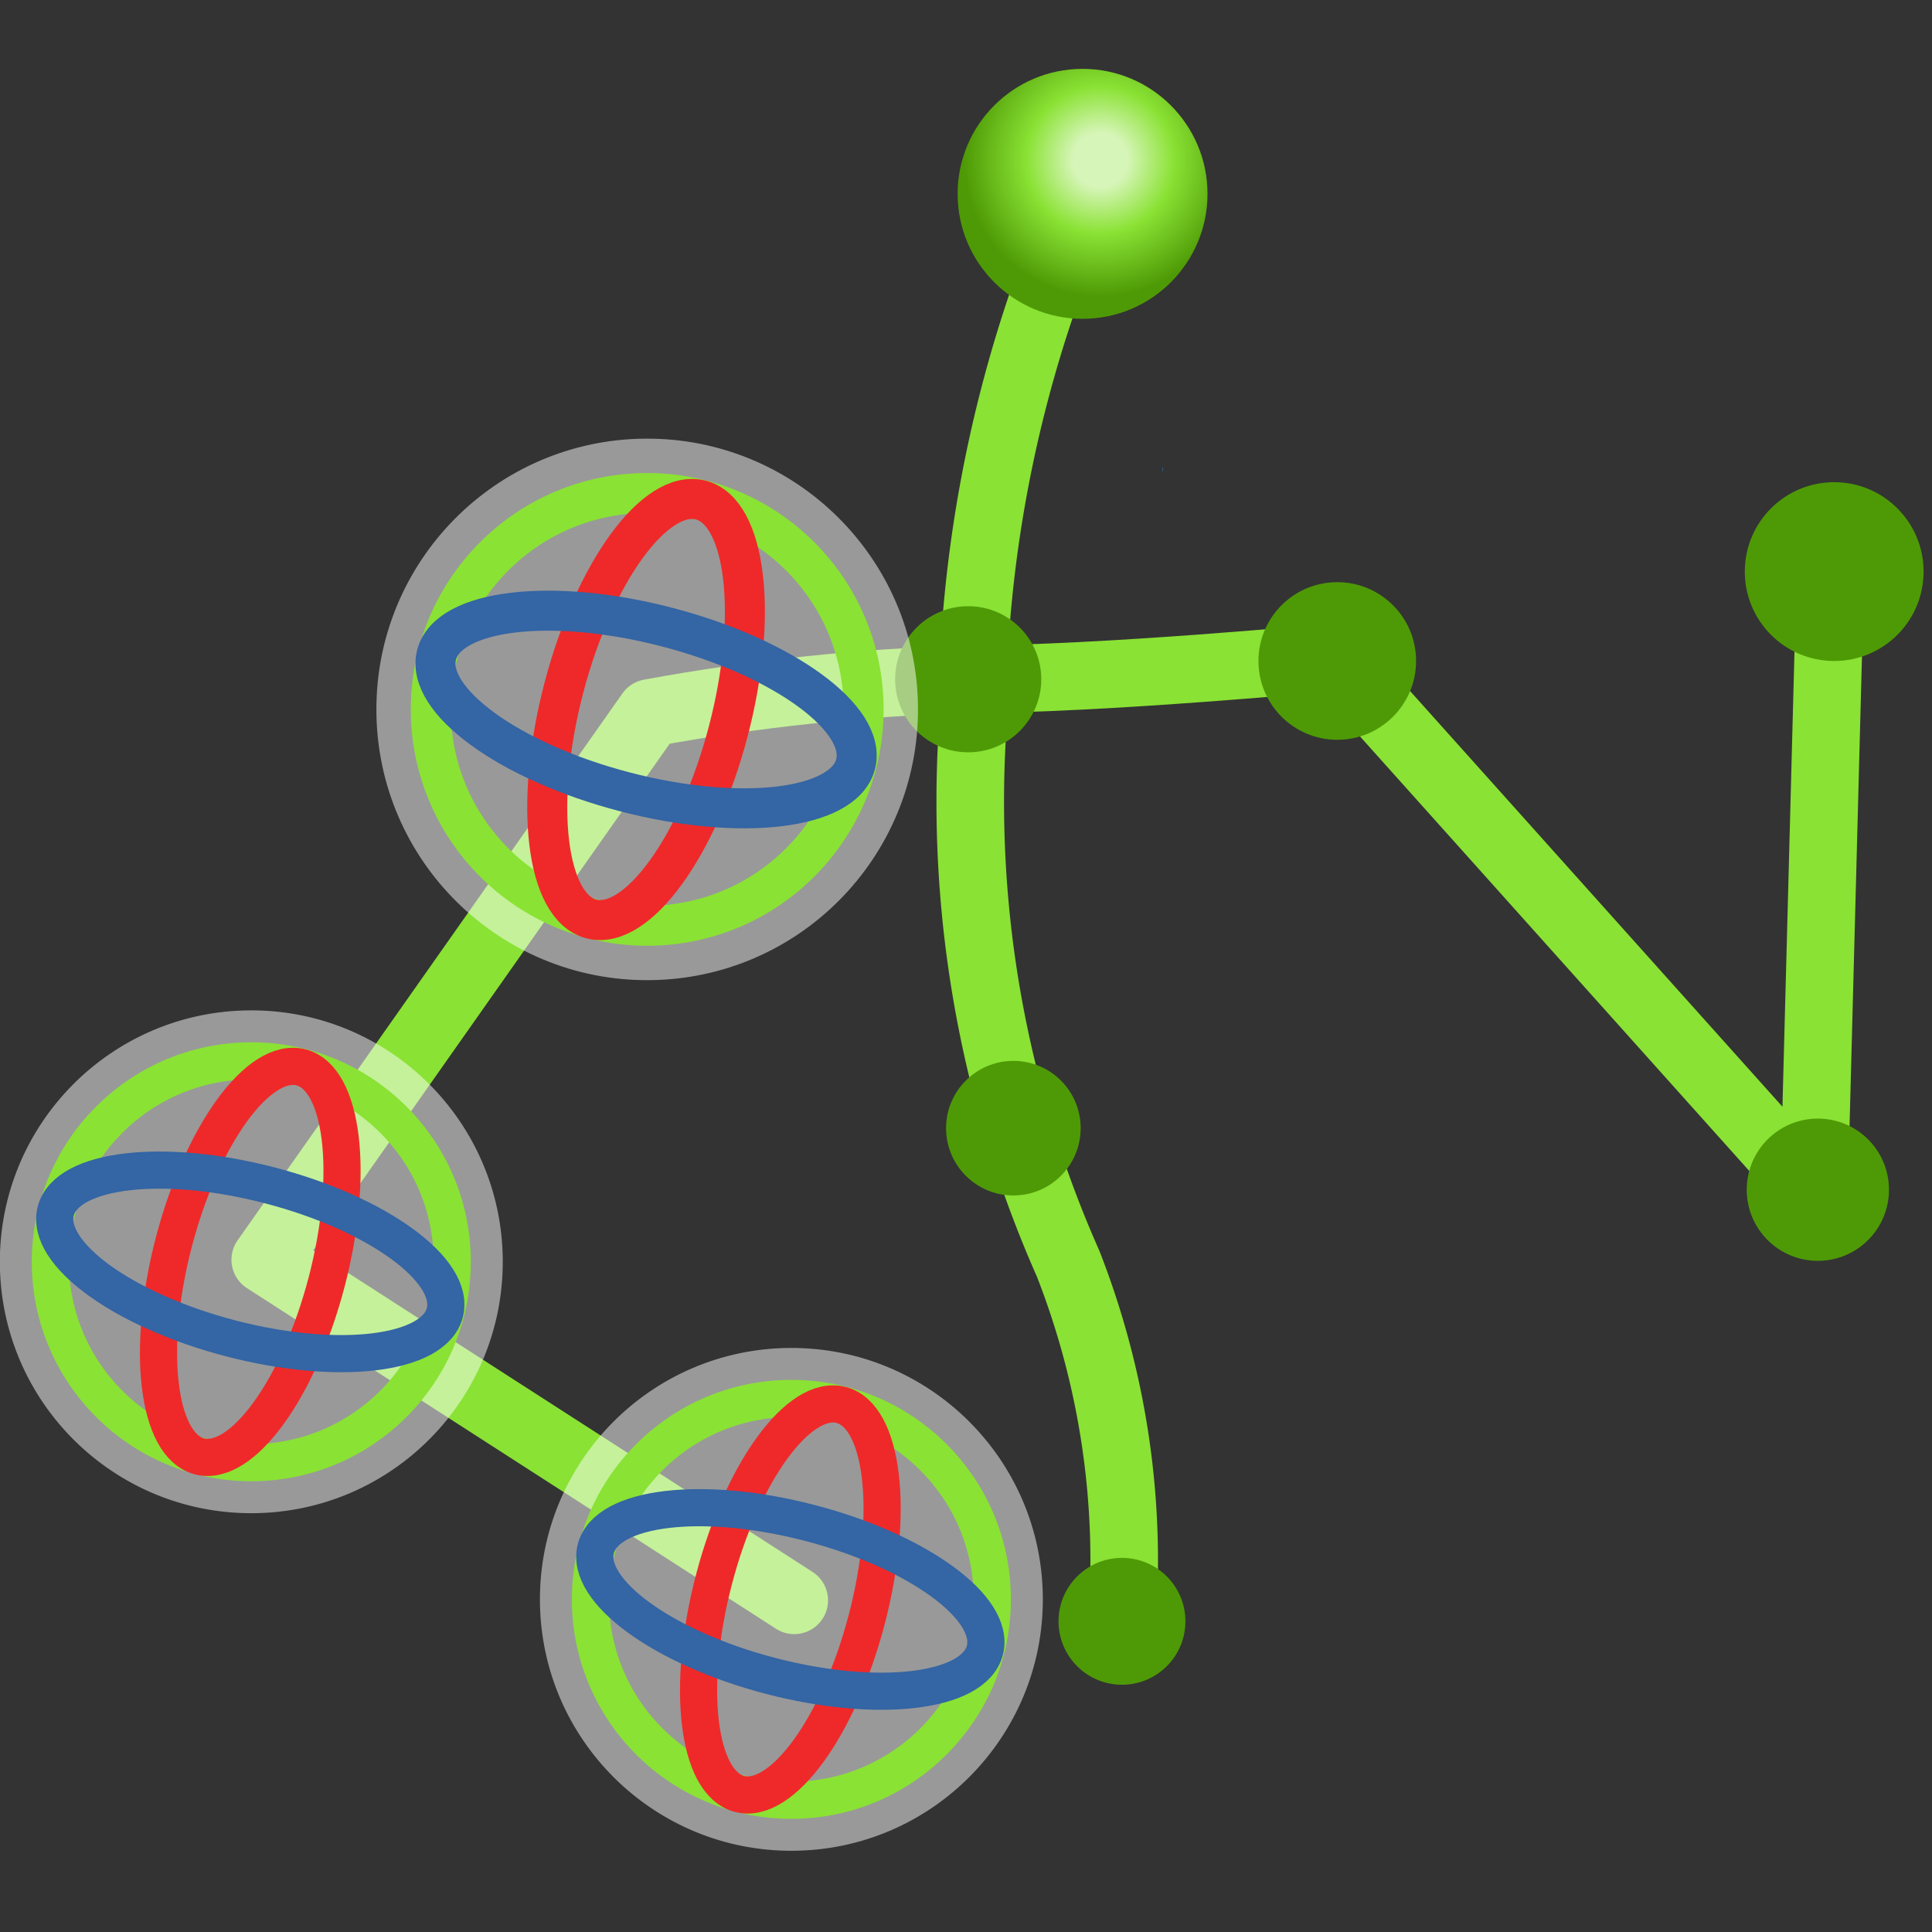 <?xml version="1.0" encoding="UTF-8" standalone="no"?>
<svg
   xmlns:dc="http://purl.org/dc/elements/1.1/"
   xmlns:cc="http://creativecommons.org/ns#"
   xmlns:rdf="http://www.w3.org/1999/02/22-rdf-syntax-ns#"
   xmlns:svg="http://www.w3.org/2000/svg"
   xmlns="http://www.w3.org/2000/svg"
   xmlns:xlink="http://www.w3.org/1999/xlink"
   xmlns:sodipodi="http://sodipodi.sourceforge.net/DTD/sodipodi-0.dtd"
   xmlns:inkscape="http://www.inkscape.org/namespaces/inkscape"
   viewBox="0 0 48 48"
   version="1.1"
   id="svg1254"
   sodipodi:docname="kinefx-getjointchainaxes.svg"
   inkscape:version="1.0.1 (3bc2e813f5, 2020-09-07)">
  <rect x="0" y="0" width="48" height="48" fill="#333333" stroke="none"/>
  <sodipodi:namedview
     pagecolor="#ffffff"
     bordercolor="#666666"
     borderopacity="1"
     objecttolerance="10"
     gridtolerance="10"
     guidetolerance="10"
     inkscape:pageopacity="0"
     inkscape:pageshadow="2"
     inkscape:window-width="2560"
     inkscape:window-height="1377"
     id="namedview1256"
     showgrid="false"
     inkscape:zoom="8.3470857"
     inkscape:cx="24.265372"
     inkscape:cy="22.460212"
     inkscape:window-x="-8"
     inkscape:window-y="-8"
     inkscape:window-maximized="1"
     inkscape:current-layer="svg1254" />
  <defs
     id="defs1070">
    <style
       id="style1008">.cls-1{fill:url(#radial-gradient);}.cls-2{fill:#204a87;}.cls-3{fill:url(#linear-gradient);}.cls-4{fill:url(#linear-gradient-2);}.cls-13,.cls-15,.cls-20,.cls-27,.cls-28,.cls-5,.cls-9{fill:none;}.cls-5,.cls-9{stroke:#d0dfef;}.cls-15,.cls-27,.cls-28,.cls-5{stroke-linecap:round;stroke-linejoin:round;}.cls-13,.cls-15,.cls-20,.cls-5,.cls-9{stroke-width:0.35px;}.cls-6{fill:#3465a4;}.cls-7{fill:url(#linear-gradient-3);}.cls-8{fill:url(#linear-gradient-4);}.cls-13,.cls-9{stroke-miterlimit:10;}.cls-10{fill:url(#linear-gradient-5);}.cls-11{fill:url(#New_Gradient_Swatch_2);}.cls-12{fill:url(#linear-gradient-6);}.cls-13{stroke:#3465a4;}.cls-14{fill:url(#linear-gradient-7);}.cls-15,.cls-20{stroke:#729fcf;}.cls-16{fill:url(#linear-gradient-8);}.cls-17{fill:url(#linear-gradient-9);}.cls-18{fill:url(#linear-gradient-10);}.cls-19{fill:url(#linear-gradient-11);}.cls-20{stroke-linecap:square;stroke-linejoin:bevel;}.cls-21{fill:url(#linear-gradient-12);}.cls-22{fill:url(#linear-gradient-13);}.cls-23{fill:url(#linear-gradient-14);}.cls-24{fill:url(#linear-gradient-15);}.cls-25{fill:url(#New_Gradient_Swatch_2-2);}.cls-26{opacity:0.3;}.cls-27{stroke:#fff;stroke-width:1.5px;}.cls-28{stroke:#8ae234;stroke-width:0.7px;}.cls-29{fill:url(#linear-gradient-16);}.cls-30{fill:url(#linear-gradient-17);}.cls-31{fill:url(#radial-gradient-2);}.cls-32{fill:url(#radial-gradient-3);}.cls-33{fill:url(#radial-gradient-4);}.cls-34{fill:url(#radial-gradient-5);}.cls-35{fill:url(#radial-gradient-6);}.cls-36{fill:url(#radial-gradient-7);}.cls-37{fill:url(#radial-gradient-8);}.cls-38{fill:url(#radial-gradient-9);}.cls-39{fill:url(#radial-gradient-10);}.cls-40{fill:url(#radial-gradient-11);}.cls-41{fill:url(#radial-gradient-12);}.cls-42{fill:url(#radial-gradient-13);}.cls-43{fill:url(#radial-gradient-14);}.cls-44{fill:url(#radial-gradient-15);}.cls-45{fill:url(#radial-gradient-16);}.cls-46{fill:url(#radial-gradient-17);}</style>
    <radialGradient
       id="radial-gradient"
       cx="-34.89"
       cy="41.36"
       r="20.08"
       gradientTransform="matrix(1.2,0,0,0.25,65.72,31.11)"
       gradientUnits="userSpaceOnUse">
      <stop
         offset="0.03"
         stop-color="#2c2c2c"
         stop-opacity="0.5"
         id="stop1010" />
      <stop
         offset="0.68"
         stop-color="#2c2c2c"
         stop-opacity="0.1"
         id="stop1012" />
      <stop
         offset="0.93"
         stop-color="#2c2c2c"
         stop-opacity="0"
         id="stop1014" />
    </radialGradient>
    <linearGradient
       id="linear-gradient"
       x1="34.04"
       y1="37.73"
       x2="42.93"
       y2="37.73"
       gradientUnits="userSpaceOnUse">
      <stop
         offset="0"
         stop-color="#00255d"
         stop-opacity="0"
         id="stop1017" />
      <stop
         offset="1"
         stop-color="#00255d"
         id="stop1019" />
    </linearGradient>
    <linearGradient
       id="linear-gradient-2"
       x1="24.67"
       y1="13.52"
       x2="25.75"
       y2="9.64"
       gradientUnits="userSpaceOnUse">
      <stop
         offset="0"
         stop-color="#b2cbe5"
         id="stop1022" />
      <stop
         offset="1"
         stop-color="#3465a4"
         id="stop1024" />
    </linearGradient>
    <linearGradient
       id="linear-gradient-3"
       x1="15.23"
       y1="12.43"
       x2="18.35"
       y2="12.43"
       xlink:href="#linear-gradient-2"
       gradientTransform="matrix(1.288,0,0,1.288,-7.517,-8.412)" />
    <linearGradient
       id="linear-gradient-4"
       x1="16.12"
       y1="15.01"
       x2="17.04"
       y2="11.74"
       xlink:href="#linear-gradient-2"
       gradientTransform="matrix(1.288,0,0,1.288,-7.517,-8.412)" />
    <linearGradient
       id="linear-gradient-5"
       x1="15.18"
       y1="9.44"
       x2="20.15"
       y2="10.28"
       xlink:href="#linear-gradient-2"
       gradientTransform="matrix(1.288,0,0,1.288,-7.517,-8.412)" />
    <linearGradient
       id="New_Gradient_Swatch_2"
       x1="16.6"
       y1="8.03"
       x2="18.53"
       y2="10.24"
       gradientUnits="userSpaceOnUse">
      <stop
         offset="0"
         stop-color="#729fcf"
         id="stop1030" />
      <stop
         offset="1"
         stop-color="#3465a4"
         id="stop1032" />
    </linearGradient>
    <linearGradient
       id="linear-gradient-6"
       x1="35.87"
       y1="5.91"
       x2="41.31"
       y2="1.18"
       gradientTransform="matrix(1.249,0.013,0,1.288,-33.205,-2.064)"
       xlink:href="#linear-gradient" />
    <linearGradient
       id="linear-gradient-7"
       x1="15.16"
       y1="10.08"
       x2="20.33"
       y2="10.95"
       xlink:href="#linear-gradient-2"
       gradientTransform="matrix(1.288,0,0,1.288,-7.517,-8.412)" />
    <linearGradient
       id="linear-gradient-8"
       x1="16.94"
       y1="15.05"
       x2="16.94"
       y2="21.43"
       xlink:href="#linear-gradient"
       gradientTransform="matrix(1.288,0,0,1.288,-7.517,-8.412)" />
    <linearGradient
       id="linear-gradient-9"
       x1="20.1"
       y1="17.71"
       x2="20.36"
       y2="17.71"
       xlink:href="#linear-gradient"
       gradientTransform="matrix(1.288,0,0,1.288,-7.517,-8.412)" />
    <linearGradient
       id="linear-gradient-10"
       x1="18.22"
       y1="12.47"
       x2="18.22"
       y2="12.47"
       xlink:href="#linear-gradient"
       gradientTransform="matrix(2.376,0,0,2.376,-17.655,-19.356)" />
    <linearGradient
       id="linear-gradient-11"
       x1="13.42"
       y1="18.42"
       x2="20.41"
       y2="18.42"
       xlink:href="#linear-gradient"
       gradientTransform="matrix(1.288,0,0,1.288,-7.517,-8.412)" />
    <linearGradient
       id="linear-gradient-12"
       x1="9.21"
       y1="22.04"
       x2="9.69"
       y2="16.78"
       gradientTransform="matrix(1.288,0.039,-0.039,1.288,-4.71,15.166)"
       xlink:href="#linear-gradient" />
    <linearGradient
       id="linear-gradient-13"
       x1="21.64"
       y1="23.12"
       x2="19.56"
       y2="47.48"
       xlink:href="#linear-gradient"
       gradientTransform="matrix(1.288,0,0,1.288,-7.517,-8.412)" />
    <linearGradient
       id="linear-gradient-14"
       x1="24.33"
       y1="8.36"
       x2="20.57"
       y2="42.68"
       xlink:href="#linear-gradient"
       gradientTransform="matrix(1.288,0,0,1.288,-7.517,-8.412)" />
    <linearGradient
       id="linear-gradient-15"
       x1="24.74"
       y1="21.21"
       x2="24.73"
       y2="21.21"
       xlink:href="#linear-gradient-2" />
    <linearGradient
       id="New_Gradient_Swatch_2-2"
       x1="15.33"
       y1="12.2"
       x2="16.62"
       y2="18.9"
       xlink:href="#New_Gradient_Swatch_2"
       gradientTransform="matrix(1.288,0,0,1.288,-7.517,-8.412)" />
    <linearGradient
       id="linear-gradient-16"
       x1="14.55"
       y1="17.76"
       x2="14.76"
       y2="23.37"
       xlink:href="#linear-gradient-2"
       gradientTransform="matrix(1.288,0,0,1.288,-7.517,-8.412)" />
    <linearGradient
       id="linear-gradient-17"
       x1="15.25"
       y1="18.28"
       x2="10.69"
       y2="22.65"
       xlink:href="#linear-gradient"
       gradientTransform="matrix(1.288,0,0,1.288,-7.517,-8.412)" />
    <radialGradient
       id="radial-gradient-2"
       cx="-1163.19"
       cy="9.26"
       r="1.42"
       gradientTransform="matrix(-1, 0, 0, 1, -1145.62, 0)"
       gradientUnits="userSpaceOnUse">
      <stop
         offset="0.2"
         stop-color="#d6f5b8"
         id="stop1048" />
      <stop
         offset="0.54"
         stop-color="#8ae234"
         id="stop1050" />
      <stop
         offset="1"
         stop-color="#4e9a06"
         id="stop1052" />
    </radialGradient>
    <radialGradient
       id="radial-gradient-3"
       cx="-1161.93"
       cy="14.46"
       r="0.83"
       xlink:href="#radial-gradient-2"
       gradientTransform="matrix(2.388,0,0,2.388,-14.631,-18.135)" />
    <radialGradient
       id="radial-gradient-4"
       cx="-1158.66"
       cy="14.76"
       r="0.99"
       xlink:href="#radial-gradient-2"
       gradientTransform="matrix(1.288,0,0,1.288,-7.517,-8.412)" />
    <radialGradient
       id="radial-gradient-5"
       cx="-1155.63"
       cy="20.86"
       r="0.99"
       xlink:href="#radial-gradient-2"
       gradientTransform="matrix(2.388,0,0,2.388,-14.631,-15.62)" />
    <radialGradient
       id="radial-gradient-6"
       cx="-1160.06"
       cy="20.28"
       r="1.2"
       xlink:href="#radial-gradient-2"
       gradientTransform="matrix(2.388,0,0,2.388,-13.433,-7.353)" />
    <radialGradient
       id="radial-gradient-7"
       cx="-1165.78"
       cy="14.25"
       r="0.9"
       xlink:href="#radial-gradient-2"
       gradientTransform="matrix(2.388,0,0,2.388,-14.631,-18.135)" />
    <radialGradient
       id="radial-gradient-8"
       cx="-1170.76"
       cy="19.77"
       r="0.81"
       xlink:href="#radial-gradient-2"
       gradientTransform="matrix(2.388,0,0,2.388,-14.631,-18.135)" />
    <radialGradient
       id="radial-gradient-9"
       cx="-1170.96"
       cy="13.29"
       r="1.02"
       xlink:href="#radial-gradient-2"
       gradientTransform="matrix(2.388,0,0,2.388,-14.631,-18.135)" />
    <radialGradient
       id="radial-gradient-10"
       cx="-1162.39"
       cy="19.14"
       r="0.77"
       xlink:href="#radial-gradient-2"
       gradientTransform="matrix(2.388,0,0,2.388,-14.631,-18.135)" />
    <radialGradient
       id="radial-gradient-11"
       cx="-1163.51"
       cy="24.29"
       r="0.72"
       xlink:href="#radial-gradient-2"
       gradientTransform="matrix(2.388,0,0,2.388,-14.631,-18.135)" />
    <radialGradient
       id="radial-gradient-12"
       cx="-1165.82"
       cy="23.58"
       r="0.86"
       xlink:href="#radial-gradient-2"
       gradientTransform="matrix(1.423,0,0,1.423,-7.994,-10.127)" />
    <radialGradient
       id="radial-gradient-13"
       cx="-1172.81"
       cy="29.24"
       r="0.96"
       xlink:href="#radial-gradient-2"
       gradientTransform="matrix(1.423,0,0,1.423,-7.994,-10.127)" />
    <radialGradient
       id="radial-gradient-14"
       cx="-1161.37"
       cy="23.56"
       r="1"
       xlink:href="#radial-gradient-2"
       gradientTransform="matrix(1.423,0,0,1.423,-7.994,-10.127)" />
    <radialGradient
       id="radial-gradient-15"
       cx="-1153.66"
       cy="27.94"
       r="0.95"
       xlink:href="#radial-gradient-2"
       gradientTransform="matrix(1.423,0,0,1.423,-7.994,-10.127)" />
    <radialGradient
       id="radial-gradient-16"
       cx="-1158.28"
       cy="37.73"
       r="1.15"
       xlink:href="#radial-gradient-2"
       gradientTransform="matrix(1.423,0,0,1.423,-7.994,-10.127)" />
    <radialGradient
       id="radial-gradient-17"
       cx="-1182.76"
       cy="37.38"
       r="1.17"
       xlink:href="#radial-gradient-2"
       gradientTransform="matrix(1.423,0,0,1.423,-7.994,-10.127)" />
    <radialGradient
       inkscape:collect="always"
       xlink:href="#radial-gradient-2"
       id="radialGradient1266"
       gradientUnits="userSpaceOnUse"
       gradientTransform="matrix(-2.388,0,0,2.388,-2750.361,-18.135)"
       cx="-1163.19"
       cy="9.26"
       r="1.42" />
    <inkscape:perspective
       sodipodi:type="inkscape:persp3d"
       inkscape:vp_x="0 : 24 : 1"
       inkscape:vp_y="0 : 1000 : 0"
       inkscape:vp_z="48 : 24 : 1"
       inkscape:persp3d-origin="24 : 16 : 1"
       id="perspective33728" />
    <inkscape:perspective
       id="perspective33706"
       inkscape:persp3d-origin="0.5 : 0.33333333 : 1"
       inkscape:vp_z="1 : 0.5 : 1"
       inkscape:vp_y="0 : 1000 : 0"
       inkscape:vp_x="0 : 0.5 : 1"
       sodipodi:type="inkscape:persp3d" />
  </defs>
  <title
     id="title1072">10-Skeleton</title>
  <path
     class="cls-6"
     d="m 28.878,11.718 v -0.119 a 0.167,0.167 0 0 1 0,0.119 z"
     id="path1133"
     style="stroke-width:1.679" />
  <path
     class="cls-6"
     d="m 28.878,11.718 v -0.119 a 0.167,0.167 0 0 1 0,0.119 z"
     id="path1135"
     style="stroke-width:1.679" />
  <polygon
     class="cls-24"
     points="24.74,21.21 24.73,21.21 "
     id="polygon1171"
     style="fill:url(#linear-gradient-15);stroke-width:0.703"
     transform="matrix(2.388,0,0,2.388,-14.631,-18.135)" />
  <path
     class="cls-28"
     d="M 27.875,40.281 A 20.25,20.252 0 0 0 26.538,31.397 28.298,28.301 0 0 1 24.15,18.333 32.596,32.599 0 0 1 26.992,4.72"
     id="path1193"
     style="stroke-width:1.679;stroke-miterlimit:4;stroke-dasharray:none" />
  <path
     class="cls-28"
     d="M 19.733,39.76 6.59,31.298 16.15,17.712 c 2.594,-0.477 5.22,-0.756 7.856,-0.836 3.391,0 9.146,-0.549 9.146,-0.549 l 11.916,13.302 0.406,-15.356"
     id="path1217"
     style="stroke-width:1.679;stroke-miterlimit:4;stroke-dasharray:none"
     sodipodi:nodetypes="ccccccc" />
  <ellipse
     class="cls-31"
     cx="26.896"
     cy="4.816"
     id="circle1221"
     style="fill:url(#radialGradient1266);stroke-width:1.679"
     rx="3.104"
     ry="3.105" />
  <ellipse
     class="cls-32"
     cx="24.055"
     cy="16.876"
     id="circle1223"
     style="fill:url(#radial-gradient-3);stroke-width:1.679"
     rx="1.815"
     ry="1.815" />
  <ellipse
     class="cls-36"
     cx="33.224"
     cy="16.422"
     id="circle1231"
     style="fill:url(#radial-gradient-7);stroke-width:1.679"
     rx="1.958"
     ry="1.958" />
  <ellipse
     class="cls-37"
     cx="45.164"
     cy="29.558"
     id="circle1233"
     style="fill:url(#radial-gradient-8);stroke-width:1.679"
     rx="1.767"
     ry="1.767" />
  <ellipse
     class="cls-38"
     cx="45.57"
     cy="14.201"
     id="circle1235"
     style="fill:url(#radial-gradient-9);stroke-width:1.679"
     rx="2.221"
     ry="2.221" />
  <ellipse
     class="cls-39"
     cx="25.177"
     cy="28.029"
     id="circle1237"
     style="fill:url(#radial-gradient-10);stroke-width:1.679"
     rx="1.672"
     ry="1.672" />
  <ellipse
     class="cls-40"
     cx="27.875"
     cy="40.281"
     id="circle1239"
     style="fill:url(#radial-gradient-11);stroke-width:1.679"
     rx="1.576"
     ry="1.576" />
  <g
     id="g1516"
     transform="matrix(1.022,0,0,1.022,71.106,25.518)">
    <ellipse
       transform="matrix(1,-0.006,0.006,1,0,0)"
       style="color:#000000;display:inline;overflow:visible;visibility:visible;fill:#ffffff;fill-opacity:0.502;fill-rule:evenodd;stroke:none;stroke-width:0.904;marker:none;enable-background:accumulate"
       id="path6001"
       cx="-53.794"
       cy="-8.046"
       rx="6.583"
       ry="6.582" />
    <ellipse
       transform="matrix(1,-0.006,0.006,1,0,0)"
       id="path6003"
       style="color:#000000;display:inline;overflow:visible;visibility:visible;fill:none;stroke:#8ae234;stroke-width:0.972;marker:none;enable-background:accumulate"
       cx="-53.794"
       cy="-8.046"
       rx="5.261"
       ry="5.26" />
    <ellipse
       transform="matrix(0.968,0.253,-0.253,0.968,0,0)"
       style="color:#000000;display:inline;overflow:visible;visibility:visible;fill:none;stroke:#ef2929;stroke-width:0.972;marker:none;enable-background:accumulate"
       id="path6005"
       cx="-54.043"
       cy="6.149"
       rx="2.066"
       ry="5.26" />
    <ellipse
       id="path6007"
       style="color:#000000;display:inline;overflow:visible;visibility:visible;fill:none;stroke:#3465a4;stroke-width:0.972;marker:none;enable-background:accumulate"
       transform="matrix(0.253,-0.968,-0.968,-0.253,0,0)"
       cx="-6.149"
       cy="54.043"
       rx="2.066"
       ry="5.261" />
  </g>
  <g
     id="g1526"
     transform="matrix(0.949,0,0,0.949,57.34,38.678)">
    <ellipse
       transform="matrix(1,-0.006,0.006,1,0,0)"
       style="color:#000000;display:inline;overflow:visible;visibility:visible;fill:#ffffff;fill-opacity:0.502;fill-rule:evenodd;stroke:none;stroke-width:0.904;marker:none;enable-background:accumulate"
       id="ellipse1518"
       cx="-53.794"
       cy="-8.046"
       rx="6.583"
       ry="6.582" />
    <ellipse
       transform="matrix(1,-0.006,0.006,1,0,0)"
       id="ellipse1520"
       style="color:#000000;display:inline;overflow:visible;visibility:visible;fill:none;stroke:#8ae234;stroke-width:0.972;marker:none;enable-background:accumulate"
       cx="-53.794"
       cy="-8.046"
       rx="5.261"
       ry="5.26" />
    <ellipse
       transform="matrix(0.968,0.253,-0.253,0.968,0,0)"
       style="color:#000000;display:inline;overflow:visible;visibility:visible;fill:none;stroke:#ef2929;stroke-width:0.972;marker:none;enable-background:accumulate"
       id="ellipse1522"
       cx="-54.043"
       cy="6.149"
       rx="2.066"
       ry="5.26" />
    <ellipse
       id="ellipse1524"
       style="color:#000000;display:inline;overflow:visible;visibility:visible;fill:none;stroke:#3465a4;stroke-width:0.972;marker:none;enable-background:accumulate"
       transform="matrix(0.253,-0.968,-0.968,-0.253,0,0)"
       cx="-6.149"
       cy="54.043"
       rx="2.066"
       ry="5.261" />
  </g>
  <g
     id="g1546"
     transform="matrix(0.949,0,0,0.949,70.758,47.065)">
    <ellipse
       transform="matrix(1,-0.006,0.006,1,0,0)"
       style="color:#000000;display:inline;overflow:visible;visibility:visible;fill:#ffffff;fill-opacity:0.502;fill-rule:evenodd;stroke:none;stroke-width:0.904;marker:none;enable-background:accumulate"
       id="ellipse1538"
       cx="-53.794"
       cy="-8.046"
       rx="6.583"
       ry="6.582" />
    <ellipse
       transform="matrix(1,-0.006,0.006,1,0,0)"
       id="ellipse1540"
       style="color:#000000;display:inline;overflow:visible;visibility:visible;fill:none;stroke:#8ae234;stroke-width:0.972;marker:none;enable-background:accumulate"
       cx="-53.794"
       cy="-8.046"
       rx="5.261"
       ry="5.26" />
    <ellipse
       transform="matrix(0.968,0.253,-0.253,0.968,0,0)"
       style="color:#000000;display:inline;overflow:visible;visibility:visible;fill:none;stroke:#ef2929;stroke-width:0.972;marker:none;enable-background:accumulate"
       id="ellipse1542"
       cx="-54.043"
       cy="6.149"
       rx="2.066"
       ry="5.26" />
    <ellipse
       id="ellipse1544"
       style="color:#000000;display:inline;overflow:visible;visibility:visible;fill:none;stroke:#3465a4;stroke-width:0.972;marker:none;enable-background:accumulate"
       transform="matrix(0.253,-0.968,-0.968,-0.253,0,0)"
       cx="-6.149"
       cy="54.043"
       rx="2.066"
       ry="5.261" />
  </g>
</svg>
